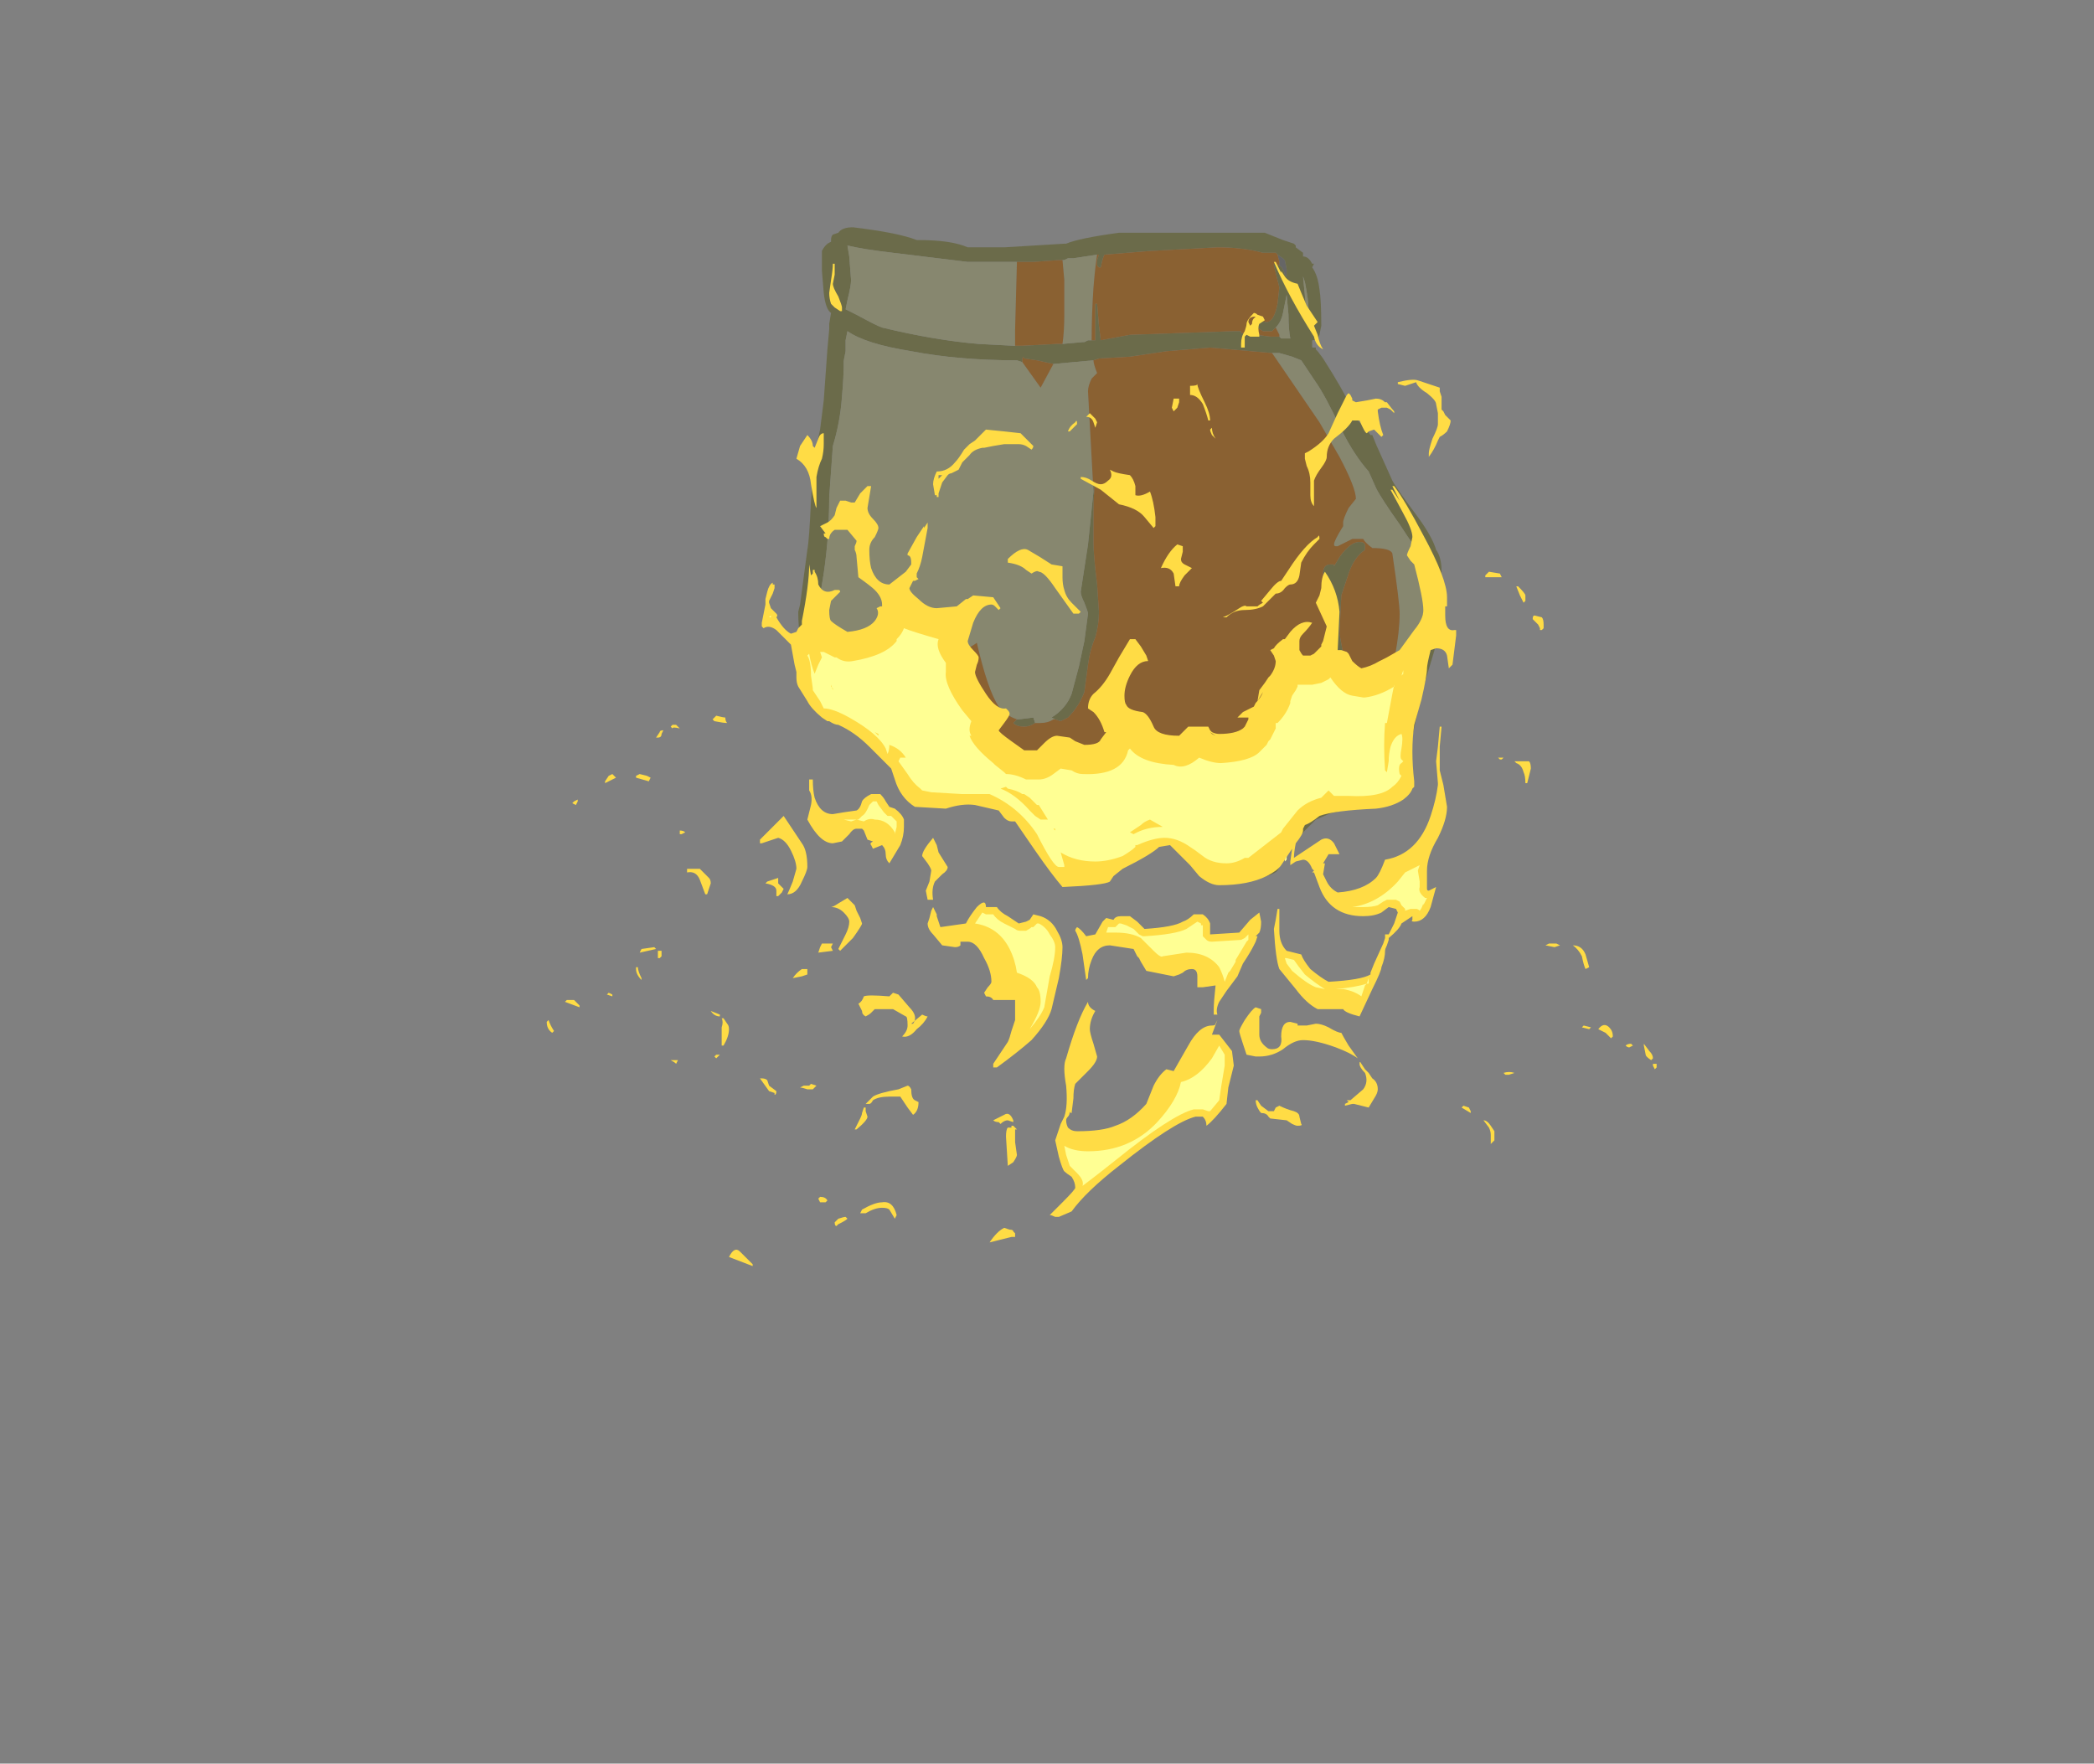 <?xml version="1.0" encoding="UTF-8" standalone="no"?>
<svg xmlns:ffdec="https://www.free-decompiler.com/flash" xmlns:xlink="http://www.w3.org/1999/xlink" ffdec:objectType="frame" height="338.7px" width="402.15px" xmlns="http://www.w3.org/2000/svg">
  <rect width="100%" height="100%" fill="#808080" stroke="none"/>
  <g transform="matrix(1.0, 0.0, 0.0, 1.0, 203.7, 322.6)">
    <use ffdec:characterId="2473" height="28.5" transform="matrix(7.0, 0.0, 0.0, 7.0, -98.7, -278.95)" width="30.45" xlink:href="#shape0"/>
  </g>
  <defs>
    <g id="shape0" transform="matrix(1.0, 0.0, 0.0, 1.0, 14.1, 39.85)">
      <path d="M5.95 -39.1 L6.1 -39.0 6.15 -38.95 6.2 -38.7 6.2 -38.5 6.15 -38.55 Q6.1 -38.75 6.0 -38.8 L6.0 -38.9 5.95 -39.1 M0.9 -31.25 L0.9 -32.05 0.9 -31.25" fill="#666666" fill-rule="evenodd" stroke="none"/>
      <path d="M7.35 -24.3 L7.0 -24.3 7.0 -24.4 7.35 -24.3" fill="#333333" fill-rule="evenodd" stroke="none"/>
      <path d="M6.0 -38.8 Q6.1 -38.75 6.15 -38.55 L6.2 -38.5 6.2 -38.7 6.15 -38.95 6.1 -39.0 5.95 -39.1 5.9 -39.15 5.55 -39.15 Q5.0 -39.3 4.3 -39.3 L2.45 -39.2 1.2 -39.1 Q1.15 -39.0 1.1 -38.75 L1.05 -38.75 1.0 -38.8 1.0 -38.95 1.05 -39.1 1.0 -39.1 0.35 -39.0 0.2 -39.0 0.1 -38.95 0.05 -38.95 -0.05 -38.95 -0.75 -38.9 -1.2 -38.9 -2.55 -38.9 -4.6 -39.15 Q-5.45 -39.25 -5.85 -39.35 L-5.8 -39.05 -5.75 -38.4 Q-5.75 -38.25 -5.85 -37.85 L-5.9 -37.6 -5.6 -37.45 Q-5.05 -37.15 -4.9 -37.1 -3.45 -36.75 -2.25 -36.65 L-1.3 -36.6 -1.25 -36.6 -1.05 -36.6 -0.1 -36.65 0.05 -36.65 0.6 -36.7 0.65 -36.7 0.75 -36.75 0.85 -36.75 0.95 -36.75 0.95 -37.75 1.0 -37.75 1.05 -37.15 1.1 -36.75 1.9 -36.9 4.75 -37.0 4.95 -37.0 4.95 -36.95 5.75 -36.85 6.0 -36.85 6.05 -36.8 6.3 -36.8 Q6.25 -37.05 6.25 -37.45 L6.2 -38.0 Q6.15 -37.75 6.1 -37.5 6.05 -37.25 5.9 -37.1 L5.8 -37.0 5.55 -37.0 5.4 -37.1 5.45 -37.3 Q5.6 -37.25 5.65 -37.25 5.85 -37.25 5.95 -37.75 L6.0 -38.2 5.85 -38.8 Q5.85 -38.9 5.85 -38.85 L6.0 -38.8 M6.45 -39.35 L6.45 -39.3 6.65 -39.15 6.65 -39.05 Q6.8 -39.05 6.9 -38.85 L6.95 -38.85 6.9 -38.75 Q7.05 -38.55 7.1 -38.15 7.15 -37.85 7.15 -37.15 L7.1 -36.9 Q7.05 -36.75 6.9 -36.75 L6.9 -36.55 7.0 -36.55 7.0 -36.5 7.05 -36.45 7.2 -36.25 7.45 -35.85 Q7.85 -35.2 8.15 -34.55 L8.35 -34.35 8.5 -34.15 8.55 -34.15 8.65 -33.9 9.1 -32.9 Q9.2 -32.7 9.8 -31.9 10.2 -31.35 10.3 -31.0 10.45 -30.8 10.45 -30.4 L10.45 -29.6 10.3 -28.4 9.9 -27.05 9.5 -25.2 9.35 -24.55 8.1 -23.95 7.85 -23.9 7.55 -23.8 7.5 -23.8 7.35 -23.75 7.0 -23.6 6.7 -23.3 6.2 -22.75 6.1 -22.5 5.95 -22.2 Q5.7 -21.95 4.55 -21.95 L2.9 -23.05 2.8 -23.15 Q2.6 -22.9 2.05 -22.5 L0.1 -22.0 Q-0.1 -22.25 -0.4 -22.75 L-1.5 -24.4 Q-1.65 -24.3 -2.0 -24.15 L-3.45 -24.05 -4.0 -24.6 -6.3 -26.6 -6.45 -26.6 Q-6.8 -26.8 -6.9 -27.05 L-7.15 -28.6 Q-7.2 -28.95 -7.2 -29.3 L-7.15 -29.5 -6.95 -31.0 Q-6.9 -31.25 -6.85 -32.35 -6.8 -33.1 -6.7 -33.6 -6.7 -33.9 -6.6 -34.3 L-6.5 -35.1 -6.4 -36.5 -6.35 -37.05 -6.35 -37.2 -6.3 -37.5 Q-6.45 -37.6 -6.5 -38.05 L-6.55 -38.65 -6.55 -39.2 Q-6.45 -39.4 -6.3 -39.45 L-6.3 -39.5 Q-6.3 -39.6 -6.25 -39.65 L-6.1 -39.7 Q-6.0 -39.85 -5.7 -39.85 -4.45 -39.7 -3.95 -39.5 L-3.9 -39.5 Q-3.0 -39.5 -2.55 -39.3 L-1.55 -39.3 0.1 -39.4 0.15 -39.4 Q0.5 -39.55 1.6 -39.7 L5.6 -39.7 6.1 -39.5 6.4 -39.4 6.45 -39.35 M6.65 -38.5 L6.75 -37.45 6.8 -37.25 6.8 -37.6 Q6.8 -37.85 6.7 -38.35 L6.65 -38.5 M7.35 -24.3 L7.4 -24.3 7.7 -24.35 8.8 -24.85 8.9 -24.95 8.95 -25.3 10.05 -29.7 9.95 -30.8 Q9.75 -31.0 9.3 -31.7 8.8 -32.4 8.65 -32.7 L8.45 -33.15 Q8.05 -33.6 7.7 -34.3 7.25 -35.25 7.0 -35.6 L6.6 -36.2 6.35 -36.3 6.0 -36.4 5.8 -36.4 4.1 -36.55 2.9 -36.45 1.9 -36.3 1.05 -36.25 0.9 -36.2 -0.2 -36.1 -0.65 -36.2 -1.0 -36.25 Q-1.05 -36.35 -1.05 -36.2 L-1.05 -36.15 -1.2 -36.2 Q-2.8 -36.2 -4.1 -36.45 -5.35 -36.65 -5.85 -37.0 L-5.9 -36.75 -5.9 -36.45 -5.95 -36.2 Q-5.95 -35.75 -6.0 -35.2 -6.05 -34.5 -6.25 -33.85 L-6.35 -32.45 Q-6.35 -31.2 -6.55 -30.05 -6.75 -28.9 -6.75 -27.9 -6.7 -27.75 -6.65 -27.6 L-6.2 -27.05 -4.5 -25.65 -3.6 -24.75 -3.25 -24.3 Q-2.9 -24.35 -2.35 -24.55 L-1.8 -24.75 -1.0 -24.35 Q-0.65 -23.95 -0.5 -23.65 -0.3 -23.4 0.05 -22.75 0.25 -22.45 0.45 -22.45 L0.75 -22.3 Q1.35 -22.5 1.8 -22.85 L2.5 -23.4 2.35 -23.55 2.0 -23.95 3.85 -22.8 4.4 -22.35 5.5 -22.45 Q5.7 -22.75 6.05 -23.3 L7.15 -26.6 Q7.35 -27.25 7.35 -27.55 L7.3 -28.85 7.2 -30.35 Q7.2 -30.6 7.4 -30.6 L7.5 -30.6 7.5 -30.55 7.65 -30.8 Q8.0 -31.3 8.3 -31.2 L8.35 -31.15 8.35 -31.0 Q8.05 -30.8 7.9 -30.35 L7.7 -29.75 7.65 -28.7 7.75 -28.15 7.8 -27.6 Q7.8 -27.35 7.7 -27.05 L7.05 -24.45 7.0 -24.4 7.0 -24.3 7.35 -24.3 M0.9 -32.6 L0.9 -32.85 0.95 -32.85 Q0.9 -32.55 0.9 -32.05 L0.9 -31.25 0.9 -31.2 Q0.9 -30.85 1.0 -30.05 L1.05 -29.3 Q1.05 -28.95 0.95 -28.6 0.8 -28.25 0.75 -27.85 L0.65 -27.1 Q0.5 -26.7 0.2 -26.4 L0.0 -26.3 -0.15 -26.35 -0.25 -26.4 Q0.15 -26.65 0.3 -27.05 L0.5 -27.8 0.65 -28.5 0.75 -29.25 Q0.75 -29.3 0.65 -29.55 0.55 -29.75 0.55 -29.85 L0.75 -31.15 0.9 -32.6 M-1.2 -26.35 L-1.15 -26.35 -0.75 -26.4 -0.7 -26.25 Q-0.85 -26.15 -1.0 -26.15 -1.2 -26.15 -1.3 -26.25 L-1.2 -26.35" fill="#6b6b4a" fill-rule="evenodd" stroke="none"/>
      <path d="M5.9 -37.1 Q6.05 -37.25 6.1 -37.5 6.15 -37.75 6.2 -38.0 L6.25 -37.45 Q6.25 -37.05 6.3 -36.8 L6.05 -36.8 6.0 -36.85 6.0 -36.9 5.9 -37.1 M0.85 -36.75 L0.75 -36.75 0.65 -36.7 0.6 -36.7 0.05 -36.65 Q0.1 -37.0 0.1 -37.45 L0.1 -38.4 0.05 -38.95 0.1 -38.95 0.2 -39.0 0.35 -39.0 1.0 -39.1 Q0.95 -38.8 0.9 -38.2 0.85 -37.45 0.85 -36.8 L0.85 -36.75 M-1.25 -36.6 L-1.3 -36.6 -2.25 -36.65 Q-3.45 -36.75 -4.9 -37.1 -5.05 -37.15 -5.6 -37.45 L-5.9 -37.6 -5.85 -37.85 Q-5.75 -38.25 -5.75 -38.4 L-5.8 -39.05 -5.85 -39.35 Q-5.45 -39.25 -4.6 -39.15 L-2.55 -38.9 -1.2 -38.9 -1.25 -37.05 -1.25 -36.6 M6.65 -38.5 L6.7 -38.35 Q6.8 -37.85 6.8 -37.6 L6.8 -37.25 6.75 -37.45 6.65 -38.5 M5.8 -36.4 L6.0 -36.4 6.35 -36.3 6.6 -36.2 7.0 -35.6 Q7.25 -35.25 7.7 -34.3 8.05 -33.6 8.45 -33.15 L8.65 -32.7 Q8.8 -32.4 9.3 -31.7 9.75 -31.0 9.95 -30.8 L10.05 -29.7 8.95 -25.3 8.9 -24.95 8.8 -24.85 7.7 -24.35 7.4 -24.3 7.35 -24.3 7.0 -24.4 7.05 -24.45 8.8 -26.6 Q9.3 -28.3 9.3 -29.25 9.3 -29.55 9.1 -30.9 9.05 -31.05 8.55 -31.05 8.35 -31.2 8.3 -31.3 L8.0 -31.3 7.6 -31.1 7.55 -31.1 Q7.5 -31.1 7.5 -31.15 7.5 -31.25 7.75 -31.65 L7.75 -31.75 Q7.75 -31.85 7.9 -32.15 L8.1 -32.4 Q8.1 -32.7 7.65 -33.55 L7.1 -34.5 5.8 -36.4 M-6.2 -27.05 L-6.65 -27.6 Q-6.7 -27.75 -6.75 -27.9 -6.75 -28.9 -6.55 -30.05 -6.35 -31.2 -6.35 -32.45 L-6.25 -33.85 Q-6.05 -34.5 -6.0 -35.2 -5.95 -35.75 -5.95 -36.2 L-5.9 -36.45 -5.9 -36.75 -5.85 -37.0 Q-5.35 -36.65 -4.1 -36.45 -2.8 -36.2 -1.2 -36.2 L-1.05 -36.15 -0.55 -35.45 -0.2 -36.1 0.9 -36.2 Q0.9 -36.1 1.0 -35.85 L0.85 -35.7 Q0.75 -35.5 0.75 -35.35 L0.9 -32.6 0.75 -31.15 0.55 -29.85 Q0.55 -29.75 0.65 -29.55 0.75 -29.3 0.75 -29.25 L0.65 -28.5 0.5 -27.8 0.3 -27.05 Q0.15 -26.65 -0.25 -26.4 L-0.15 -26.35 -0.2 -26.35 Q-0.35 -26.25 -0.55 -26.25 L-0.7 -26.25 -0.75 -26.4 -1.15 -26.35 -1.2 -26.35 Q-1.5 -26.45 -1.7 -26.7 -2.0 -27.15 -2.3 -28.45 -2.35 -28.4 -3.0 -28.05 -3.5 -27.8 -3.6 -27.5 L-6.2 -27.05" fill="#87876f" fill-rule="evenodd" stroke="none"/>
      <path d="M6.0 -38.8 L5.85 -38.85 Q5.85 -38.9 5.85 -38.8 L6.0 -38.2 5.95 -37.75 Q5.85 -37.25 5.65 -37.25 5.6 -37.25 5.45 -37.3 L5.4 -37.1 5.55 -37.0 5.8 -37.0 5.9 -37.1 6.0 -36.9 6.0 -36.85 5.75 -36.85 4.95 -36.95 4.95 -37.0 4.75 -37.0 1.9 -36.9 1.1 -36.75 1.05 -37.15 1.0 -37.75 0.95 -37.75 0.95 -36.75 0.85 -36.75 0.85 -36.8 Q0.85 -37.45 0.9 -38.2 0.95 -38.8 1.0 -39.1 L1.05 -39.1 1.0 -38.95 1.0 -38.8 1.05 -38.75 1.1 -38.75 Q1.15 -39.0 1.2 -39.1 L2.45 -39.2 4.3 -39.3 Q5.0 -39.3 5.55 -39.15 L5.9 -39.15 5.95 -39.1 6.0 -38.9 6.0 -38.8 M0.05 -36.65 L-0.1 -36.65 -1.05 -36.6 -1.25 -36.6 -1.25 -37.05 -1.2 -38.9 -0.75 -38.9 -0.05 -38.95 0.05 -38.95 0.1 -38.4 0.1 -37.45 Q0.1 -37.0 0.05 -36.65 M7.05 -24.45 L7.7 -27.05 Q7.8 -27.35 7.8 -27.6 L7.75 -28.15 7.65 -28.7 7.7 -29.75 7.9 -30.35 Q8.05 -30.8 8.35 -31.0 L8.35 -31.15 8.3 -31.2 Q8.0 -31.3 7.65 -30.8 L7.5 -30.55 7.5 -30.6 7.4 -30.6 Q7.2 -30.6 7.2 -30.35 L7.3 -28.85 7.35 -27.55 Q7.35 -27.25 7.15 -26.6 L6.05 -23.3 Q5.7 -22.75 5.5 -22.45 L4.4 -22.35 3.85 -22.8 2.0 -23.95 2.35 -23.55 2.5 -23.4 1.8 -22.85 Q1.35 -22.5 0.75 -22.3 L0.45 -22.45 Q0.25 -22.45 0.05 -22.75 -0.3 -23.4 -0.5 -23.65 -0.65 -23.95 -1.0 -24.35 L-1.8 -24.75 -2.35 -24.55 Q-2.9 -24.35 -3.25 -24.3 L-3.6 -24.75 -4.5 -25.65 -6.2 -27.05 -3.6 -27.5 Q-3.5 -27.8 -3.0 -28.05 -2.35 -28.4 -2.3 -28.45 -2.0 -27.15 -1.7 -26.7 -1.5 -26.45 -1.2 -26.35 L-1.3 -26.25 Q-1.2 -26.15 -1.0 -26.15 -0.85 -26.15 -0.7 -26.25 L-0.55 -26.25 Q-0.35 -26.25 -0.2 -26.35 L-0.15 -26.35 0.0 -26.3 0.2 -26.4 Q0.5 -26.7 0.65 -27.1 L0.75 -27.85 Q0.8 -28.25 0.95 -28.6 1.05 -28.95 1.05 -29.3 L1.0 -30.05 Q0.9 -30.85 0.9 -31.2 L0.9 -31.25 0.9 -32.05 Q0.9 -32.55 0.95 -32.85 L0.9 -32.85 0.9 -32.6 0.75 -35.35 Q0.75 -35.5 0.85 -35.7 L1.0 -35.85 Q0.9 -36.1 0.9 -36.2 L1.05 -36.25 1.9 -36.3 2.9 -36.45 4.1 -36.55 5.8 -36.4 7.1 -34.5 7.65 -33.55 Q8.1 -32.7 8.1 -32.4 L7.9 -32.15 Q7.75 -31.85 7.75 -31.75 L7.75 -31.65 Q7.5 -31.25 7.5 -31.15 7.5 -31.1 7.55 -31.1 L7.6 -31.1 8.0 -31.3 8.3 -31.3 Q8.35 -31.2 8.55 -31.05 9.05 -31.05 9.1 -30.9 9.3 -29.55 9.3 -29.25 9.3 -28.3 8.8 -26.6 L7.05 -24.45 M-1.05 -36.15 L-1.05 -36.2 Q-1.05 -36.35 -1.0 -36.25 L-0.65 -36.2 -0.2 -36.1 -0.55 -35.45 -1.05 -36.15" fill="#8a6132" fill-rule="evenodd" stroke="none"/>
      <path d="M5.9 -38.9 L6.05 -38.6 6.05 -38.65 6.15 -38.5 Q6.25 -38.35 6.5 -38.3 6.6 -38.05 6.75 -37.7 L7.05 -37.25 6.95 -37.15 7.05 -36.9 Q7.1 -36.65 7.2 -36.5 7.0 -36.6 6.95 -36.85 6.25 -37.95 5.85 -38.9 L5.9 -38.9 M9.8 -35.65 L10.4 -35.45 10.4 -35.35 10.45 -35.2 10.45 -34.85 10.5 -34.8 10.55 -34.7 10.7 -34.55 Q10.7 -34.45 10.6 -34.25 10.5 -34.15 10.4 -34.1 L10.35 -34.0 Q10.25 -33.75 10.1 -33.55 L10.1 -33.65 Q10.1 -33.75 10.2 -34.05 10.35 -34.35 10.35 -34.45 L10.35 -34.75 10.3 -35.0 Q10.3 -35.1 10.05 -35.3 9.8 -35.45 9.75 -35.6 L9.45 -35.5 9.25 -35.55 9.25 -35.6 Q9.65 -35.7 9.8 -35.65 M5.4 -37.45 L5.55 -37.4 5.6 -37.3 5.45 -37.2 Q5.4 -37.1 5.45 -36.9 L5.45 -36.85 5.2 -36.85 5.1 -36.9 5.05 -36.85 Q5.05 -36.8 5.05 -36.75 L5.05 -36.55 4.95 -36.55 4.95 -36.65 Q4.95 -36.85 5.05 -37.0 5.1 -37.15 5.1 -37.2 5.1 -37.3 5.3 -37.5 5.35 -37.5 5.4 -37.45 M5.35 -37.4 Q5.15 -37.4 5.15 -37.25 L5.2 -37.15 5.25 -37.2 Q5.25 -37.3 5.3 -37.35 L5.35 -37.4 M3.75 -35.55 Q3.75 -35.45 3.95 -35.05 4.1 -34.75 4.1 -34.55 L4.05 -34.55 Q4.0 -34.75 3.9 -35.0 3.75 -35.25 3.55 -35.25 3.55 -35.45 3.55 -35.5 3.75 -35.5 3.75 -35.55 M3.25 -35.15 L3.25 -35.05 3.2 -34.9 3.1 -34.8 3.05 -34.9 3.1 -35.15 3.25 -35.15 M4.25 -34.05 L4.15 -34.15 Q4.1 -34.25 4.1 -34.3 L4.15 -34.35 Q4.15 -34.2 4.25 -34.05 M1.0 -34.5 L0.95 -34.35 0.9 -34.5 Q0.85 -34.65 0.7 -34.65 L0.8 -34.75 0.95 -34.6 1.0 -34.5 M0.35 -34.35 L0.25 -34.25 0.2 -34.25 Q0.25 -34.4 0.4 -34.5 0.45 -34.6 0.45 -34.45 L0.35 -34.35 M1.3 -32.9 Q1.45 -33.0 1.35 -33.2 L1.45 -33.15 Q1.55 -33.1 1.9 -33.05 2.0 -32.95 2.05 -32.75 2.05 -32.55 2.05 -32.5 2.2 -32.45 2.45 -32.6 2.55 -32.35 2.6 -31.9 L2.6 -31.65 2.55 -31.6 2.3 -31.9 Q2.1 -32.15 1.6 -32.25 L1.1 -32.65 0.55 -32.95 0.55 -33.0 Q0.7 -33.0 0.85 -32.9 1.0 -32.8 1.1 -32.8 1.2 -32.8 1.3 -32.9 M0.05 -30.25 Q0.05 -30.05 0.1 -29.9 0.15 -29.7 0.3 -29.55 L0.55 -29.3 0.5 -29.25 0.35 -29.25 -0.15 -29.95 Q-0.45 -30.4 -0.6 -30.4 -0.65 -30.45 -0.8 -30.35 L-0.95 -30.45 Q-1.1 -30.6 -1.45 -30.65 L-1.45 -30.75 Q-1.1 -31.1 -0.9 -31.0 -0.55 -30.8 -0.25 -30.6 L0.05 -30.55 0.05 -30.25 M2.05 -28.55 L2.2 -28.35 2.35 -28.1 2.4 -27.95 Q2.1 -27.95 1.9 -27.55 1.75 -27.25 1.75 -27.0 1.75 -26.8 1.8 -26.75 1.85 -26.6 2.25 -26.55 2.4 -26.5 2.55 -26.15 2.65 -25.9 3.25 -25.9 L3.5 -26.15 4.05 -26.15 4.1 -26.05 4.15 -26.0 Q4.25 -25.95 4.35 -25.95 4.8 -25.95 5.0 -26.1 L5.05 -26.15 5.15 -26.35 5.15 -26.4 4.85 -26.4 5.0 -26.55 5.3 -26.7 5.35 -26.8 Q5.5 -26.95 5.55 -27.1 L5.4 -26.85 5.45 -27.15 5.6 -27.35 5.7 -27.5 5.75 -27.55 Q5.9 -27.75 5.9 -27.95 L5.85 -28.1 5.75 -28.25 5.85 -28.3 Q5.9 -28.4 6.1 -28.55 L6.15 -28.55 6.3 -28.75 Q6.6 -29.1 6.9 -29.0 6.8 -28.85 6.65 -28.7 6.55 -28.6 6.55 -28.5 L6.55 -28.25 Q6.6 -28.15 6.65 -28.1 L6.85 -28.1 6.95 -28.15 7.15 -28.35 7.15 -28.4 7.2 -28.5 7.3 -28.9 7.0 -29.55 7.1 -29.75 7.15 -29.95 Q7.15 -30.25 7.25 -30.4 7.6 -29.9 7.65 -29.3 L7.6 -28.25 7.7 -28.25 7.85 -28.2 7.9 -28.15 8.0 -27.95 Q8.15 -27.8 8.25 -27.75 8.5 -27.8 8.75 -27.95 L8.95 -28.05 9.3 -28.25 9.7 -28.8 Q9.95 -29.1 9.95 -29.35 9.95 -29.65 9.7 -30.6 L9.6 -30.7 9.5 -30.85 Q9.5 -30.9 9.6 -31.1 L9.65 -31.35 Q9.65 -31.55 9.4 -32.0 L9.05 -32.65 9.1 -32.65 9.3 -32.35 9.1 -32.75 9.15 -32.75 Q9.45 -32.35 9.95 -31.4 10.6 -30.2 10.6 -29.7 L10.6 -29.45 10.55 -29.45 10.55 -29.2 Q10.55 -28.75 10.8 -28.8 L10.85 -28.8 10.85 -28.65 10.75 -27.85 10.65 -27.75 10.6 -28.1 Q10.55 -28.3 10.3 -28.3 L10.15 -28.25 Q10.05 -27.85 10.05 -27.75 10.05 -27.55 9.9 -26.9 L9.7 -26.2 Q9.6 -25.5 9.7 -24.65 L9.7 -24.5 9.65 -24.45 Q9.6 -24.3 9.4 -24.15 9.1 -23.95 8.65 -23.9 7.5 -23.85 7.1 -23.7 6.85 -23.5 6.7 -23.45 L6.65 -23.35 6.65 -23.3 Q6.65 -23.2 6.45 -22.95 6.4 -22.7 6.4 -22.55 L7.15 -23.05 Q7.35 -23.15 7.5 -22.95 7.6 -22.75 7.65 -22.65 L7.35 -22.65 7.2 -22.4 7.25 -22.4 7.2 -22.1 7.3 -21.9 Q7.4 -21.7 7.6 -21.6 8.3 -21.65 8.65 -22.0 8.75 -22.1 8.9 -22.5 9.8 -22.65 10.15 -23.7 10.3 -24.15 10.35 -24.55 L10.35 -24.6 10.3 -25.2 10.35 -25.6 10.4 -26.15 10.45 -26.15 10.4 -25.6 10.4 -24.95 10.5 -24.55 10.6 -23.95 Q10.6 -23.6 10.35 -23.1 10.05 -22.6 10.05 -22.2 L10.05 -21.7 Q10.05 -21.65 10.1 -21.65 L10.3 -21.75 10.15 -21.2 Q10.0 -20.8 9.7 -20.8 9.6 -20.8 9.65 -20.85 L9.65 -20.95 Q9.5 -20.85 9.35 -20.75 9.3 -20.6 9.0 -20.35 L9.0 -20.3 8.95 -20.15 Q8.9 -20.05 8.9 -20.0 8.9 -19.8 8.8 -19.55 8.8 -19.45 8.55 -18.95 L8.2 -18.2 Q7.8 -18.3 7.75 -18.4 L7.05 -18.4 Q6.75 -18.55 6.45 -18.95 L6.0 -19.5 Q5.9 -19.75 5.85 -20.6 L5.9 -20.85 5.95 -21.15 6.0 -21.15 6.0 -20.55 Q6.0 -20.2 6.2 -20.0 L6.6 -19.9 Q6.65 -19.75 6.85 -19.5 7.15 -19.25 7.35 -19.15 8.25 -19.2 8.5 -19.35 L8.5 -19.4 8.6 -19.65 8.85 -20.2 8.9 -20.35 8.9 -20.45 9.0 -20.45 9.15 -20.75 9.25 -21.05 9.2 -21.15 9.0 -21.2 8.8 -21.05 Q8.6 -20.95 8.3 -20.95 7.4 -20.95 7.1 -21.75 L6.95 -22.15 6.9 -22.15 6.95 -22.2 6.9 -22.25 Q6.8 -22.5 6.65 -22.5 L6.45 -22.45 6.3 -22.35 6.3 -22.45 6.35 -22.8 6.05 -22.35 Q5.95 -22.2 5.65 -22.05 5.15 -21.8 4.35 -21.8 4.1 -21.8 3.8 -22.05 L3.55 -22.35 3.0 -22.9 2.7 -22.85 Q2.5 -22.65 1.7 -22.25 L1.45 -22.05 1.35 -21.9 Q1.2 -21.8 0.05 -21.75 -0.25 -22.1 -0.7 -22.75 L-1.25 -23.55 -1.35 -23.55 Q-1.45 -23.55 -1.55 -23.65 L-1.7 -23.85 -2.35 -24.0 Q-2.7 -24.05 -3.15 -23.9 L-4.0 -23.95 Q-4.4 -24.2 -4.55 -24.7 L-4.65 -25.0 -5.25 -25.6 Q-5.65 -26.0 -6.1 -26.2 -6.2 -26.2 -6.35 -26.3 L-6.4 -26.3 -6.55 -26.4 Q-6.85 -26.65 -6.95 -26.85 L-7.2 -27.25 Q-7.25 -27.35 -7.25 -27.5 L-7.25 -27.65 -7.3 -27.85 -7.4 -28.4 -7.8 -28.8 Q-8.0 -28.95 -8.15 -28.85 L-8.2 -28.9 -8.2 -29.0 -8.1 -29.5 -8.1 -29.65 -8.05 -29.85 Q-8.0 -30.05 -7.9 -30.1 L-7.9 -30.05 -7.85 -30.05 -7.85 -29.95 -7.9 -29.8 -8.0 -29.6 -8.0 -29.55 -7.95 -29.4 -7.8 -29.25 Q-7.75 -29.2 -7.8 -29.15 -7.6 -28.8 -7.4 -28.7 L-7.25 -28.75 -7.2 -28.85 -7.1 -28.95 -7.1 -29.05 Q-6.9 -30.05 -6.9 -30.6 L-6.85 -30.3 -6.8 -30.35 -6.8 -30.45 -6.75 -30.45 -6.75 -30.4 Q-6.65 -30.25 -6.65 -30.05 -6.5 -29.75 -6.2 -29.9 L-6.1 -29.9 Q-6.05 -29.9 -6.05 -29.85 L-6.3 -29.6 -6.35 -29.35 Q-6.35 -29.1 -6.3 -29.05 -6.2 -28.95 -5.85 -28.75 -5.3 -28.8 -5.1 -29.05 -4.95 -29.25 -5.05 -29.4 L-4.95 -29.45 -4.9 -29.45 -4.9 -29.5 Q-4.9 -29.7 -5.1 -29.9 -5.2 -30.0 -5.55 -30.25 L-5.6 -30.8 Q-5.6 -30.9 -5.65 -31.0 L-5.65 -31.1 Q-5.6 -31.2 -5.6 -31.25 L-5.85 -31.55 -6.2 -31.55 Q-6.35 -31.45 -6.35 -31.3 L-6.4 -31.3 -6.45 -31.35 Q-6.5 -31.35 -6.5 -31.45 L-6.45 -31.45 -6.6 -31.65 -6.4 -31.75 Q-6.3 -31.8 -6.2 -31.95 L-6.15 -32.15 -6.05 -32.35 -5.9 -32.35 -5.75 -32.3 -5.65 -32.3 -5.5 -32.55 Q-5.35 -32.7 -5.3 -32.75 L-5.2 -32.75 -5.3 -32.15 Q-5.3 -32.0 -5.15 -31.85 -5.0 -31.7 -5.0 -31.6 -5.0 -31.55 -5.1 -31.35 -5.25 -31.2 -5.25 -31.0 -5.25 -30.7 -5.2 -30.5 -5.05 -30.05 -4.7 -30.05 L-4.25 -30.4 -4.1 -30.6 -4.1 -30.65 Q-4.1 -30.85 -4.2 -30.85 L-4.2 -30.9 -3.95 -31.35 -3.75 -31.65 -3.75 -31.6 -3.65 -31.75 -3.65 -31.6 -3.8 -30.8 Q-3.85 -30.55 -3.95 -30.35 L-3.95 -30.25 -3.9 -30.2 -4.0 -30.15 -4.05 -30.15 -4.15 -29.95 Q-4.15 -29.85 -3.9 -29.65 -3.65 -29.4 -3.4 -29.4 L-2.85 -29.45 -2.6 -29.65 -2.55 -29.65 -2.4 -29.75 -1.85 -29.7 -1.65 -29.4 -1.7 -29.35 -1.8 -29.45 Q-1.85 -29.5 -1.9 -29.5 -2.2 -29.5 -2.4 -29.0 L-2.55 -28.5 Q-2.55 -28.4 -2.4 -28.25 -2.25 -28.1 -2.25 -28.05 -2.25 -27.95 -2.3 -27.85 L-2.35 -27.65 Q-2.35 -27.5 -2.05 -27.05 -1.75 -26.6 -1.5 -26.65 L-1.45 -26.6 Q-1.4 -26.55 -1.4 -26.5 -1.4 -26.45 -1.55 -26.25 L-1.7 -26.05 Q-1.7 -26.0 -1.35 -25.75 L-1.0 -25.5 -0.65 -25.5 -0.45 -25.7 Q-0.25 -25.9 -0.1 -25.9 L0.25 -25.85 0.4 -25.75 0.65 -25.65 Q1.05 -25.65 1.1 -25.8 L1.25 -26.0 1.2 -26.0 Q1.1 -26.35 0.9 -26.55 L0.75 -26.65 Q0.75 -26.9 0.9 -27.05 1.15 -27.25 1.35 -27.6 L1.6 -28.05 1.9 -28.55 2.05 -28.55 M3.4 -30.3 Q3.25 -30.1 3.25 -30.0 L3.15 -30.0 3.1 -30.35 Q3.0 -30.55 2.75 -30.5 2.95 -30.95 3.2 -31.15 L3.35 -31.1 3.35 -30.95 3.3 -30.75 Q3.3 -30.65 3.4 -30.6 L3.6 -30.5 3.4 -30.3 M5.75 -29.9 Q5.95 -30.15 6.05 -30.15 L6.25 -30.45 Q6.7 -31.15 7.05 -31.35 7.1 -31.45 7.1 -31.3 L6.95 -31.15 Q6.75 -30.95 6.6 -30.65 L6.55 -30.3 Q6.5 -30.05 6.3 -30.05 6.25 -30.05 6.15 -29.95 6.05 -29.8 5.9 -29.8 L5.55 -29.45 Q5.35 -29.35 5.05 -29.35 4.75 -29.35 4.55 -29.15 L4.45 -29.15 Q4.6 -29.2 4.9 -29.4 5.05 -29.5 5.1 -29.45 L5.4 -29.45 Q5.45 -29.5 5.55 -29.55 L5.5 -29.6 5.75 -29.9 M10.5 -34.5 L10.5 -34.5 M8.95 -35.05 Q9.1 -34.85 9.15 -34.8 L9.15 -34.75 9.05 -34.85 8.95 -34.9 8.8 -34.9 8.7 -34.85 8.7 -34.8 Q8.75 -34.4 8.85 -34.15 L8.8 -34.1 Q8.65 -34.25 8.6 -34.3 L8.45 -34.25 8.4 -34.2 Q8.35 -34.2 8.2 -34.55 L8.0 -34.55 Q7.9 -34.35 7.5 -34.05 7.3 -33.85 7.3 -33.55 7.3 -33.45 7.15 -33.25 7.0 -33.05 6.95 -32.9 6.95 -32.75 6.95 -32.55 L6.95 -32.2 Q6.85 -32.3 6.85 -32.5 L6.85 -32.85 Q6.85 -33.1 6.75 -33.3 L6.7 -33.5 Q6.7 -33.6 6.7 -33.65 L6.8 -33.7 Q7.2 -33.95 7.35 -34.2 L7.6 -34.75 7.85 -35.25 7.9 -35.3 7.95 -35.25 8.0 -35.15 8.0 -35.1 8.1 -35.05 8.4 -35.1 8.65 -35.15 Q8.8 -35.15 8.9 -35.05 L8.95 -35.05 M11.65 -30.25 L11.65 -30.3 11.75 -30.4 12.05 -30.35 12.1 -30.25 11.65 -30.25 M12.75 -29.75 L12.75 -29.6 12.7 -29.55 12.6 -29.75 12.5 -30.0 12.55 -30.0 Q12.75 -29.8 12.75 -29.75 M13.0 -29.2 L13.2 -29.15 Q13.25 -29.1 13.25 -28.95 L13.25 -28.85 13.2 -28.8 13.15 -28.8 13.15 -28.85 13.1 -28.95 12.95 -29.1 Q12.95 -29.2 13.0 -29.2 M12.1 -25.25 L12.05 -25.25 12.0 -25.3 12.15 -25.3 12.1 -25.25 M12.9 -25.0 L12.8 -24.6 12.75 -24.6 Q12.75 -24.8 12.7 -24.9 12.65 -25.1 12.5 -25.15 L12.45 -25.2 12.85 -25.2 Q12.9 -25.15 12.9 -25.0 M14.5 -17.85 L14.3 -17.9 14.35 -17.95 14.55 -17.9 14.5 -17.85 M14.75 -17.85 Q14.9 -18.05 15.05 -17.9 15.15 -17.8 15.15 -17.65 L15.1 -17.6 14.95 -17.75 14.75 -17.85 M13.4 -20.2 L13.6 -20.2 13.7 -20.15 13.55 -20.1 13.3 -20.15 13.4 -20.2 M14.3 -19.85 Q14.2 -20.05 14.05 -20.15 14.3 -20.15 14.4 -19.9 L14.5 -19.55 14.4 -19.5 Q14.35 -19.6 14.3 -19.85 M12.3 -16.6 L12.2 -16.6 12.15 -16.65 Q12.3 -16.7 12.45 -16.65 L12.3 -16.6 M11.9 -14.8 L11.8 -14.7 11.8 -14.95 Q11.8 -15.05 11.75 -15.15 L11.6 -15.35 Q11.7 -15.35 11.8 -15.2 L11.9 -15.05 11.9 -14.8 M16.0 -17.45 L16.15 -17.25 Q16.25 -17.15 16.25 -17.05 L16.2 -17.0 Q16.05 -17.1 16.05 -17.15 L16.0 -17.4 16.0 -17.45 M16.25 -16.9 L16.35 -16.9 Q16.35 -17.0 16.35 -16.85 L16.35 -16.8 16.3 -16.75 16.25 -16.85 16.25 -16.9 M15.65 -17.45 L15.7 -17.4 15.6 -17.35 Q15.55 -17.35 15.5 -17.4 15.55 -17.45 15.65 -17.45 M6.4 -22.5 L6.4 -22.5 M4.15 -25.95 L4.1 -26.0 4.25 -25.9 4.15 -25.95 M5.35 -20.4 L5.4 -20.4 5.35 -20.25 5.3 -20.15 Q5.2 -19.95 5.0 -19.65 L4.85 -19.3 4.55 -18.9 4.35 -18.6 Q4.25 -18.4 4.3 -18.25 L4.2 -18.25 Q4.2 -18.3 4.2 -18.4 4.2 -18.6 4.25 -19.05 L3.9 -19.0 3.75 -19.0 3.75 -19.3 Q3.75 -19.5 3.6 -19.5 3.45 -19.5 3.35 -19.4 L3.25 -19.35 3.1 -19.3 2.35 -19.45 2.2 -19.7 2.15 -19.8 2.1 -19.85 2.0 -20.05 1.35 -20.15 Q1.0 -20.15 0.85 -19.75 0.75 -19.5 0.75 -19.25 L0.7 -19.2 0.6 -19.9 Q0.5 -20.4 0.4 -20.55 0.4 -20.6 0.45 -20.65 0.55 -20.6 0.7 -20.4 L0.95 -20.45 1.15 -20.8 1.25 -20.9 1.45 -20.85 Q1.5 -20.95 1.65 -20.95 L1.9 -20.95 2.1 -20.8 2.3 -20.6 Q3.1 -20.65 3.35 -20.8 3.5 -20.85 3.65 -21.0 L3.9 -21.0 Q4.05 -20.9 4.1 -20.75 L4.1 -20.45 4.9 -20.5 5.2 -20.85 5.45 -21.05 5.5 -20.8 Q5.5 -20.6 5.45 -20.5 L5.35 -20.4 M4.3 -18.1 L4.15 -17.7 4.35 -17.7 4.7 -17.25 4.75 -16.85 4.6 -16.25 4.55 -15.8 Q4.2 -15.35 4.0 -15.2 4.0 -15.35 3.9 -15.45 L3.7 -15.45 Q3.1 -15.3 1.6 -14.1 0.7 -13.4 0.3 -12.85 L-0.05 -12.7 -0.15 -12.7 Q-0.25 -12.75 -0.3 -12.75 L0.05 -13.1 Q0.4 -13.45 0.4 -13.5 0.4 -13.65 0.3 -13.8 0.15 -13.9 0.1 -13.95 0.05 -14.0 -0.05 -14.35 L-0.15 -14.8 0.0 -15.25 0.1 -15.45 Q0.2 -15.75 0.15 -16.3 0.05 -16.85 0.15 -17.05 0.45 -18.1 0.75 -18.6 0.75 -18.45 0.95 -18.35 0.8 -18.1 0.8 -17.85 0.8 -17.75 0.9 -17.45 L1.0 -17.1 Q1.0 -16.95 0.75 -16.7 0.45 -16.4 0.4 -16.35 0.35 -16.2 0.35 -15.95 L0.3 -15.55 Q0.25 -15.55 0.25 -15.6 0.25 -15.5 0.2 -15.45 0.15 -15.4 0.15 -15.35 0.15 -15.25 0.2 -15.15 0.3 -15.05 0.45 -15.05 1.15 -15.05 1.5 -15.2 1.95 -15.35 2.35 -15.8 L2.55 -16.3 Q2.7 -16.6 2.9 -16.75 L3.1 -16.7 3.5 -17.4 Q3.8 -17.95 4.15 -17.95 4.25 -17.95 4.25 -18.0 L4.3 -18.1 M5.35 -18.45 L5.5 -18.4 5.5 -18.3 5.45 -18.2 5.45 -17.7 Q5.45 -17.5 5.65 -17.35 5.7 -17.3 5.8 -17.3 6.1 -17.3 6.05 -17.65 6.05 -18.05 6.3 -18.05 L6.5 -18.0 6.5 -17.95 6.75 -17.95 7.0 -18.0 Q7.15 -18.0 7.35 -17.9 7.6 -17.75 7.7 -17.75 7.75 -17.65 7.9 -17.4 L8.15 -17.05 Q7.95 -17.2 7.55 -17.35 7.0 -17.55 6.65 -17.55 6.4 -17.55 6.1 -17.3 5.8 -17.1 5.45 -17.1 L5.35 -17.1 5.1 -17.15 5.0 -17.45 Q4.9 -17.75 4.9 -17.8 4.9 -17.85 5.05 -18.1 5.25 -18.4 5.35 -18.45 M5.4 -15.7 Q5.35 -15.8 5.35 -15.9 L5.4 -15.9 5.5 -15.75 5.7 -15.6 5.85 -15.6 5.9 -15.7 6.0 -15.75 Q6.2 -15.65 6.4 -15.6 6.55 -15.55 6.55 -15.45 L6.6 -15.25 Q6.65 -15.2 6.5 -15.2 6.45 -15.2 6.35 -15.25 L6.2 -15.35 5.75 -15.4 5.7 -15.45 Q5.65 -15.55 5.5 -15.55 5.45 -15.6 5.4 -15.7 M8.25 -16.9 L8.35 -16.75 8.45 -16.65 8.55 -16.5 Q8.7 -16.4 8.7 -16.2 8.7 -16.1 8.6 -15.95 L8.45 -15.7 8.05 -15.8 8.0 -15.8 7.8 -15.75 7.8 -15.8 7.9 -15.85 7.85 -15.9 7.95 -15.9 8.3 -16.2 Q8.45 -16.4 8.35 -16.65 8.2 -16.8 8.2 -16.9 8.2 -17.0 8.25 -16.9 M11.05 -15.75 L11.2 -15.7 11.25 -15.6 11.25 -15.55 11.0 -15.7 11.05 -15.75 M-6.2 -38.85 L-6.2 -38.55 -6.25 -38.3 Q-6.25 -38.2 -6.1 -37.95 -6.0 -37.7 -6.0 -37.65 L-6.0 -37.55 -6.05 -37.55 -6.2 -37.65 -6.3 -37.75 Q-6.35 -37.9 -6.35 -38.05 L-6.3 -38.4 Q-6.25 -38.7 -6.25 -38.85 L-6.2 -38.85 M-6.5 -34.2 L-6.5 -33.9 Q-6.5 -33.7 -6.55 -33.5 -6.65 -33.3 -6.7 -33.0 -6.7 -32.4 -6.7 -32.15 -6.75 -32.2 -6.85 -32.8 -6.9 -33.3 -7.25 -33.5 L-7.15 -33.85 -6.95 -34.15 Q-6.8 -34.0 -6.8 -33.85 L-6.75 -33.8 -6.65 -34.05 Q-6.6 -34.2 -6.5 -34.2 M-1.15 -33.9 L-1.55 -33.9 -1.85 -33.85 -2.1 -33.8 -2.15 -33.8 Q-2.4 -33.75 -2.5 -33.6 L-2.7 -33.4 -2.8 -33.2 -3.0 -33.1 Q-3.05 -33.1 -3.1 -33.05 L-3.25 -32.85 -3.35 -32.55 -3.35 -32.45 -3.4 -32.45 -3.4 -32.5 -3.45 -32.5 -3.5 -32.8 Q-3.5 -32.95 -3.4 -33.15 -3.1 -33.15 -2.9 -33.4 -2.8 -33.5 -2.65 -33.75 L-2.5 -33.9 -2.35 -34.0 -2.05 -34.3 -1.55 -34.25 -1.1 -34.2 -0.75 -33.85 Q-0.75 -33.8 -0.8 -33.75 L-0.95 -33.85 Q-1.05 -33.9 -1.15 -33.9 M-2.0 -34.2 L-2.0 -34.2 M-3.25 -33.05 L-3.35 -33.05 -3.35 -32.95 -3.25 -33.05 M-4.3 -23.4 Q-4.3 -23.15 -4.4 -22.9 L-4.7 -22.4 Q-4.8 -22.5 -4.8 -22.65 -4.8 -22.8 -4.9 -22.9 L-5.15 -22.8 -5.2 -22.9 Q-5.25 -22.95 -5.15 -23.0 L-5.3 -23.05 -5.4 -23.3 -5.45 -23.35 -5.6 -23.35 Q-5.7 -23.35 -5.8 -23.2 L-6.0 -23.0 -6.25 -22.95 Q-6.6 -22.95 -6.95 -23.6 L-6.85 -24.0 Q-6.8 -24.25 -6.9 -24.4 L-6.9 -24.7 -6.8 -24.7 Q-6.8 -24.4 -6.75 -24.2 -6.6 -23.75 -6.25 -23.75 L-5.95 -23.8 -5.6 -23.85 Q-5.5 -23.9 -5.45 -24.1 -5.4 -24.2 -5.2 -24.3 L-4.95 -24.3 Q-4.85 -24.2 -4.8 -24.1 L-4.7 -23.95 -4.55 -23.9 Q-4.35 -23.75 -4.3 -23.6 -4.3 -23.55 -4.3 -23.4 M-3.35 -22.7 L-3.1 -22.3 Q-3.1 -22.2 -3.25 -22.1 L-3.45 -21.9 Q-3.55 -21.7 -3.5 -21.4 L-3.65 -21.4 -3.7 -21.65 -3.6 -21.9 -3.55 -22.2 Q-3.55 -22.25 -3.65 -22.4 L-3.8 -22.6 Q-3.8 -22.75 -3.5 -23.1 L-3.4 -22.9 -3.35 -22.7 M-10.55 -26.2 L-10.45 -26.1 Q-10.65 -26.15 -10.65 -26.1 L-10.7 -26.15 -10.65 -26.2 -10.55 -26.2 M-10.95 -25.95 Q-10.95 -25.85 -11.05 -25.85 L-11.1 -25.85 -11.0 -26.0 Q-11.0 -26.05 -10.9 -26.05 L-10.95 -25.95 M-11.35 -24.8 L-11.25 -24.75 -11.3 -24.65 -11.65 -24.75 -11.65 -24.8 -11.55 -24.85 -11.35 -24.8 M-9.2 -26.4 Q-9.2 -26.3 -9.15 -26.25 -9.25 -26.25 -9.5 -26.3 L-9.55 -26.35 -9.45 -26.45 Q-9.25 -26.4 -9.2 -26.4 M-10.45 -23.3 Q-10.35 -23.3 -10.3 -23.25 L-10.4 -23.2 -10.45 -23.2 -10.45 -23.3 M-10.25 -22.25 L-9.9 -22.25 -9.65 -22.0 Q-9.6 -21.95 -9.6 -21.85 L-9.7 -21.55 -9.75 -21.55 -9.9 -21.95 Q-10.0 -22.2 -10.25 -22.15 L-10.25 -22.25 M-7.6 -23.7 L-7.1 -22.95 Q-6.95 -22.75 -6.95 -22.3 -6.95 -22.2 -7.1 -21.9 -7.25 -21.55 -7.5 -21.55 -7.45 -21.65 -7.35 -21.9 L-7.25 -22.25 Q-7.25 -22.45 -7.4 -22.75 -7.55 -23.05 -7.75 -23.1 L-8.2 -22.95 -8.25 -22.95 -8.25 -23.05 -7.6 -23.7 M-8.05 -21.9 L-7.75 -22.0 -7.75 -21.85 -7.6 -21.7 -7.65 -21.6 Q-7.7 -21.55 -7.75 -21.5 L-7.8 -21.5 -7.8 -21.65 Q-7.8 -21.8 -8.1 -21.85 L-8.05 -21.9 M-5.85 -21.45 L-5.65 -21.25 -5.6 -21.1 -5.5 -20.9 -5.45 -20.75 Q-5.45 -20.7 -5.7 -20.35 L-6.05 -20.0 -6.1 -20.05 -5.9 -20.45 Q-5.8 -20.65 -5.8 -20.8 -5.8 -20.9 -5.95 -21.05 -6.1 -21.2 -6.3 -21.2 -6.25 -21.2 -6.1 -21.3 L-5.85 -21.45 M-6.55 -20.2 L-6.25 -20.2 -6.3 -20.1 -6.25 -20.0 -6.65 -19.95 -6.6 -20.1 -6.55 -20.2 M-6.95 -19.5 Q-6.95 -19.45 -6.95 -19.35 L-7.1 -19.3 -7.35 -19.25 Q-7.25 -19.4 -7.1 -19.5 L-6.95 -19.5 M-10.95 -20.0 L-10.95 -19.85 -11.0 -19.8 -11.05 -19.8 -11.05 -20.0 -10.95 -20.0 M-11.1 -20.05 L-11.55 -19.95 -11.5 -20.05 -11.15 -20.1 -11.1 -20.05 M-11.5 -19.2 Q-11.65 -19.35 -11.65 -19.5 L-11.65 -19.55 -11.6 -19.55 Q-11.6 -19.45 -11.5 -19.25 L-11.5 -19.2 M-9.6 -18.35 L-9.35 -18.25 -9.35 -18.2 Q-9.5 -18.2 -9.6 -18.35 M-9.3 -17.9 Q-9.25 -18.05 -9.3 -18.15 L-9.25 -18.15 -9.15 -18.0 Q-9.1 -17.95 -9.1 -17.85 -9.1 -17.65 -9.25 -17.4 L-9.3 -17.4 -9.3 -17.9 M-9.45 -17.15 L-9.35 -17.15 -9.45 -17.05 -9.5 -17.1 -9.45 -17.15 M-10.5 -17.0 L-10.55 -16.9 Q-10.6 -16.95 -10.7 -17.0 L-10.5 -17.0 M-6.75 -16.25 L-6.8 -16.2 -6.95 -16.2 Q-7.1 -16.25 -7.15 -16.25 L-7.05 -16.3 -6.9 -16.3 -6.85 -16.35 -6.7 -16.3 -6.75 -16.25 M-8.05 -16.45 L-8.0 -16.3 -7.8 -16.15 Q-7.8 -16.05 -7.85 -16.05 L-7.85 -16.1 -8.0 -16.15 -8.25 -16.5 -8.2 -16.5 Q-8.1 -16.5 -8.05 -16.45 M-0.1 -20.55 Q0.05 -20.3 0.05 -20.1 0.05 -19.8 -0.05 -19.25 L-0.25 -18.4 Q-0.35 -18.05 -0.8 -17.55 -1.2 -17.2 -1.75 -16.8 L-1.85 -16.8 Q-1.85 -16.85 -1.85 -16.9 L-1.45 -17.5 Q-1.4 -17.6 -1.35 -17.8 L-1.25 -18.1 -1.25 -18.65 -1.85 -18.65 Q-1.9 -18.75 -2.05 -18.75 L-2.1 -18.85 -2.0 -19.0 Q-1.9 -19.1 -1.9 -19.15 -1.9 -19.45 -2.1 -19.8 -2.3 -20.25 -2.55 -20.25 L-2.75 -20.25 -2.75 -20.15 Q-2.8 -20.1 -2.9 -20.1 L-3.25 -20.15 -3.5 -20.45 Q-3.65 -20.6 -3.65 -20.75 L-3.6 -20.9 -3.55 -21.1 -3.5 -21.2 -3.4 -21.0 -3.4 -20.95 -3.3 -20.65 -2.6 -20.75 Q-2.5 -20.95 -2.3 -21.2 -2.05 -21.45 -2.05 -21.2 L-1.75 -21.2 Q-1.65 -21.05 -1.45 -20.95 L-1.15 -20.75 -0.95 -20.8 -0.85 -20.85 -0.75 -21.0 -0.55 -20.95 Q-0.25 -20.85 -0.1 -20.55 M-4.45 -18.8 L-4.15 -18.45 Q-3.9 -18.2 -4.05 -18.0 L-4.1 -18.0 -3.8 -18.25 Q-3.7 -18.2 -3.65 -18.2 -3.75 -18.0 -3.95 -17.85 -4.15 -17.6 -4.35 -17.65 -4.2 -17.8 -4.2 -17.95 -4.2 -18.2 -4.25 -18.2 L-4.6 -18.4 -5.1 -18.4 -5.2 -18.3 Q-5.25 -18.25 -5.35 -18.2 -5.45 -18.25 -5.45 -18.35 L-5.55 -18.55 Q-5.45 -18.6 -5.4 -18.75 -5.3 -18.8 -4.7 -18.75 L-4.6 -18.85 -4.45 -18.8 M-4.0 -15.9 L-3.9 -15.85 Q-3.9 -15.6 -4.05 -15.5 L-4.2 -15.7 -4.4 -16.0 -4.7 -16.0 Q-5.0 -16.0 -5.15 -15.9 -5.2 -15.8 -5.25 -15.8 L-5.35 -15.8 -5.15 -16.0 Q-5.0 -16.1 -4.45 -16.2 L-4.2 -16.3 Q-4.15 -16.3 -4.1 -16.2 -4.1 -15.95 -4.0 -15.9 M-5.35 -15.6 L-5.3 -15.45 Q-5.3 -15.35 -5.6 -15.1 L-5.65 -15.1 -5.5 -15.4 Q-5.45 -15.5 -5.45 -15.55 L-5.4 -15.7 -5.35 -15.7 -5.35 -15.6 M-1.55 -15.5 Q-1.4 -15.6 -1.3 -15.35 L-1.3 -15.3 -1.45 -15.35 Q-1.55 -15.35 -1.65 -15.25 L-1.7 -15.3 Q-1.8 -15.3 -1.85 -15.35 L-1.55 -15.5 M-1.45 -15.15 L-1.35 -15.15 -1.35 -15.2 -1.3 -15.2 -1.2 -15.1 -1.25 -15.1 -1.25 -14.75 -1.2 -14.4 Q-1.2 -14.35 -1.3 -14.2 L-1.45 -14.1 -1.5 -14.9 Q-1.5 -15.1 -1.45 -15.15 M-12.3 -24.85 Q-12.25 -24.8 -12.2 -24.75 L-12.5 -24.6 -12.5 -24.65 -12.4 -24.8 -12.3 -24.85 M-13.25 -24.1 L-13.3 -24.0 -13.4 -24.05 -13.35 -24.1 -13.25 -24.15 -13.25 -24.1 M-13.55 -18.65 L-13.35 -18.65 -13.2 -18.5 -13.2 -18.45 -13.6 -18.6 -13.55 -18.65 M-13.95 -17.75 Q-14.1 -17.85 -14.1 -18.05 L-14.05 -18.1 Q-14.0 -17.95 -13.9 -17.8 L-13.95 -17.75 M-12.3 -18.8 L-12.3 -18.75 -12.45 -18.8 -12.4 -18.85 -12.3 -18.8 M-1.25 -12.25 L-1.25 -12.15 -1.35 -12.15 -1.95 -12.0 Q-1.75 -12.3 -1.55 -12.4 L-1.4 -12.35 Q-1.3 -12.35 -1.3 -12.3 L-1.25 -12.25 M-4.5 -12.75 L-4.55 -12.65 -4.7 -12.9 Q-4.75 -12.95 -4.9 -12.95 -5.1 -12.95 -5.35 -12.8 L-5.5 -12.8 -5.45 -12.9 Q-5.1 -13.1 -4.9 -13.1 -4.6 -13.15 -4.5 -12.75 M-6.65 -13.2 L-6.6 -13.25 Q-6.45 -13.25 -6.4 -13.15 L-6.45 -13.1 -6.6 -13.1 -6.65 -13.2 M-6.0 -12.55 L-6.1 -12.5 -6.15 -12.45 Q-6.2 -12.45 -6.2 -12.55 L-6.1 -12.65 Q-5.95 -12.7 -5.9 -12.7 L-5.85 -12.65 Q-5.9 -12.6 -6.0 -12.55 M-8.45 -11.35 L-9.1 -11.6 Q-8.95 -11.9 -8.8 -11.75 L-8.45 -11.4 -8.45 -11.35" fill="#ffdc45" fill-rule="evenodd" stroke="none"/>
      <path d="M3.1 -30.7 L3.1 -30.7 M8.55 -34.5 L8.55 -34.5 M9.15 -27.3 L9.1 -27.05 8.95 -26.25 8.9 -26.25 Q8.85 -25.65 8.9 -24.95 L8.95 -24.9 9.0 -25.2 Q9.0 -25.4 9.05 -25.6 9.15 -25.9 9.35 -25.95 9.4 -25.85 9.35 -25.55 9.3 -25.3 9.35 -25.25 L9.4 -25.2 9.35 -25.15 Q9.25 -25.1 9.3 -24.85 L9.35 -24.8 Q9.25 -24.6 9.1 -24.5 8.8 -24.2 7.9 -24.25 L7.5 -24.25 7.35 -24.4 7.15 -24.2 Q6.75 -24.1 6.5 -23.85 L6.1 -23.35 6.05 -23.25 5.15 -22.55 5.05 -22.55 Q4.8 -22.4 4.55 -22.4 4.15 -22.4 3.9 -22.6 L3.7 -22.75 3.55 -22.85 Q3.2 -23.1 2.85 -23.1 2.55 -23.1 2.1 -22.9 L2.05 -22.9 2.05 -22.85 Q1.95 -22.75 1.7 -22.6 1.3 -22.45 0.95 -22.45 0.4 -22.45 0.0 -22.7 L0.1 -22.35 0.1 -22.3 -0.05 -22.3 Q-0.2 -22.3 -0.65 -23.2 -1.15 -23.95 -1.95 -24.3 L-2.7 -24.3 -3.55 -24.35 -3.8 -24.4 -3.85 -24.45 Q-4.05 -24.6 -4.2 -24.85 L-4.45 -25.2 -4.4 -25.3 -4.25 -25.3 Q-4.4 -25.55 -4.7 -25.65 -4.7 -25.5 -4.75 -25.4 L-4.8 -25.55 Q-5.0 -25.95 -5.8 -26.4 -6.25 -26.65 -6.5 -26.65 L-6.6 -26.85 -6.8 -27.15 -6.8 -27.2 -6.85 -27.55 Q-6.85 -27.95 -6.95 -28.1 L-6.9 -28.15 Q-6.85 -27.85 -6.75 -27.6 L-6.65 -27.85 -6.55 -28.05 -6.6 -28.2 -6.5 -28.2 -6.2 -28.05 -6.15 -28.05 Q-5.95 -27.9 -5.7 -27.95 -4.8 -28.1 -4.5 -28.5 L-4.5 -28.55 Q-4.35 -28.7 -4.3 -28.85 -4.05 -28.75 -3.35 -28.55 -3.45 -28.3 -3.15 -27.9 L-3.15 -27.65 Q-3.2 -27.3 -2.7 -26.6 L-2.45 -26.3 Q-2.55 -26.05 -2.45 -25.9 L-2.5 -25.9 Q-2.4 -25.6 -1.85 -25.15 L-1.8 -25.1 -1.55 -24.9 -1.5 -24.85 Q-1.25 -24.85 -0.95 -24.7 L-0.6 -24.7 Q-0.4 -24.7 -0.2 -24.85 L0.0 -25.0 0.3 -24.95 Q0.45 -24.85 0.6 -24.85 1.7 -24.8 1.85 -25.5 L1.9 -25.55 Q2.2 -25.15 3.1 -25.1 3.4 -24.95 3.8 -25.3 4.15 -25.15 4.4 -25.15 5.2 -25.2 5.45 -25.45 L5.65 -25.65 5.7 -25.75 5.75 -25.8 5.9 -26.1 5.9 -26.25 5.95 -26.25 Q6.2 -26.5 6.3 -26.8 L6.3 -26.85 6.35 -27.0 6.45 -27.15 6.5 -27.25 6.5 -27.3 6.9 -27.3 7.15 -27.35 7.35 -27.45 7.4 -27.5 Q7.7 -27.05 8.0 -27.0 L8.3 -26.95 8.35 -26.95 Q8.75 -27.0 9.15 -27.25 L9.15 -27.3 M9.4 -27.6 L9.35 -27.55 9.4 -27.7 9.4 -27.6 M6.2 -22.55 L6.2 -22.5 6.15 -22.45 6.15 -22.5 6.2 -22.6 6.2 -22.55 M9.45 -22.15 L9.85 -22.35 9.8 -22.2 9.85 -21.9 9.85 -21.75 Q9.8 -21.6 10.0 -21.45 L10.05 -21.45 9.95 -21.25 9.95 -21.3 Q9.9 -21.15 9.85 -21.1 9.8 -21.15 9.75 -21.15 L9.6 -21.15 9.45 -21.1 9.45 -21.15 9.35 -21.25 9.3 -21.35 9.2 -21.4 8.95 -21.4 8.85 -21.35 8.7 -21.25 Q8.55 -21.2 8.3 -21.2 L8.0 -21.2 Q8.7 -21.3 9.25 -21.9 L9.45 -22.15 M2.0 -23.2 Q2.35 -23.4 2.8 -23.4 L2.45 -23.6 Q2.3 -23.55 2.2 -23.45 L1.9 -23.25 2.0 -23.2 M5.15 -20.35 L5.15 -20.3 5.1 -20.25 4.8 -19.75 4.8 -19.7 4.65 -19.45 4.6 -19.4 4.5 -19.15 Q4.45 -19.35 4.35 -19.55 4.05 -19.95 3.45 -19.95 L2.8 -19.85 Q2.75 -19.8 2.55 -20.0 L2.2 -20.35 Q1.95 -20.5 1.5 -20.5 L1.25 -20.5 1.3 -20.65 1.5 -20.65 1.6 -20.75 1.65 -20.75 1.8 -20.7 2.0 -20.6 2.15 -20.45 2.25 -20.4 2.3 -20.4 Q3.15 -20.45 3.45 -20.6 L3.75 -20.8 3.85 -20.75 3.85 -20.7 3.9 -20.7 3.9 -20.4 Q3.95 -20.35 4.0 -20.3 4.05 -20.25 4.15 -20.25 L4.95 -20.3 5.05 -20.35 5.15 -20.45 5.15 -20.35 M0.1 -14.65 Q0.35 -14.5 0.75 -14.5 1.9 -14.5 2.65 -15.3 3.2 -15.9 3.3 -16.4 3.75 -16.5 4.15 -17.05 L4.35 -17.4 4.5 -17.15 4.5 -16.85 4.4 -16.25 4.35 -15.9 4.1 -15.6 4.05 -15.6 3.9 -15.65 3.65 -15.65 Q3.05 -15.5 1.5 -14.25 1.0 -13.85 0.6 -13.55 0.65 -13.7 0.45 -13.9 L0.25 -14.1 0.15 -14.4 0.1 -14.65 M6.15 -19.8 L6.2 -19.8 6.4 -19.75 Q6.5 -19.6 6.7 -19.35 7.0 -19.1 7.25 -18.95 L7.0 -19.0 Q6.75 -19.1 6.35 -19.45 L6.2 -19.65 6.15 -19.8 M8.4 -19.1 L8.45 -19.25 8.45 -19.1 8.4 -19.1 8.35 -19.05 8.25 -18.75 Q8.05 -18.9 7.75 -18.95 L7.55 -18.95 Q8.1 -19.0 8.4 -19.1 M-8.05 -29.15 L-8.05 -29.15 M-8.0 -29.15 L-7.95 -29.2 -7.95 -29.15 -8.0 -29.15 M-5.0 -25.95 L-5.1 -26.0 -5.0 -25.9 -5.0 -25.95 M-5.0 -24.0 L-4.85 -23.8 Q-4.8 -23.75 -4.75 -23.7 L-4.65 -23.7 Q-4.55 -23.6 -4.5 -23.55 L-4.5 -23.4 -4.55 -23.2 -4.55 -23.25 Q-4.75 -23.6 -5.1 -23.6 -5.25 -23.65 -5.4 -23.55 L-5.6 -23.6 -5.75 -23.55 -5.95 -23.6 -5.55 -23.6 Q-5.5 -23.65 -5.45 -23.7 -5.35 -23.75 -5.25 -24.0 L-5.15 -24.1 -5.05 -24.1 -5.0 -24.0 M-0.65 -24.0 L-0.85 -24.2 -1.0 -24.3 -1.05 -24.3 Q-1.2 -24.4 -1.45 -24.45 L-1.5 -24.5 -1.65 -24.45 Q-1.25 -24.3 -0.85 -23.85 L-0.7 -23.7 -0.55 -23.6 -0.35 -23.6 -0.6 -24.0 -0.65 -24.0 M-0.2 -23.35 L-0.15 -23.3 -0.15 -23.35 -0.2 -23.35 M-6.25 -27.2 L-6.3 -27.25 -6.3 -27.3 -6.25 -27.15 -6.25 -27.2 M-0.6 -20.75 Q-0.4 -20.65 -0.3 -20.45 -0.15 -20.25 -0.15 -20.1 -0.15 -19.8 -0.3 -19.3 L-0.45 -18.45 Q-0.55 -18.2 -0.85 -17.85 -0.55 -18.35 -0.55 -18.6 -0.55 -18.9 -0.65 -19.0 -0.75 -19.25 -1.2 -19.4 -1.25 -19.75 -1.4 -20.05 -1.7 -20.65 -2.35 -20.75 L-2.15 -21.05 -2.05 -21.0 -1.85 -21.0 Q-1.75 -20.85 -1.55 -20.75 L-1.25 -20.6 Q-1.2 -20.55 -1.1 -20.55 L-0.95 -20.55 Q-0.85 -20.6 -0.8 -20.65 L-0.75 -20.65 -0.65 -20.75 -0.6 -20.75" fill="#ffff93" fill-rule="evenodd" stroke="none"/>
    </g>
  </defs>
</svg>
